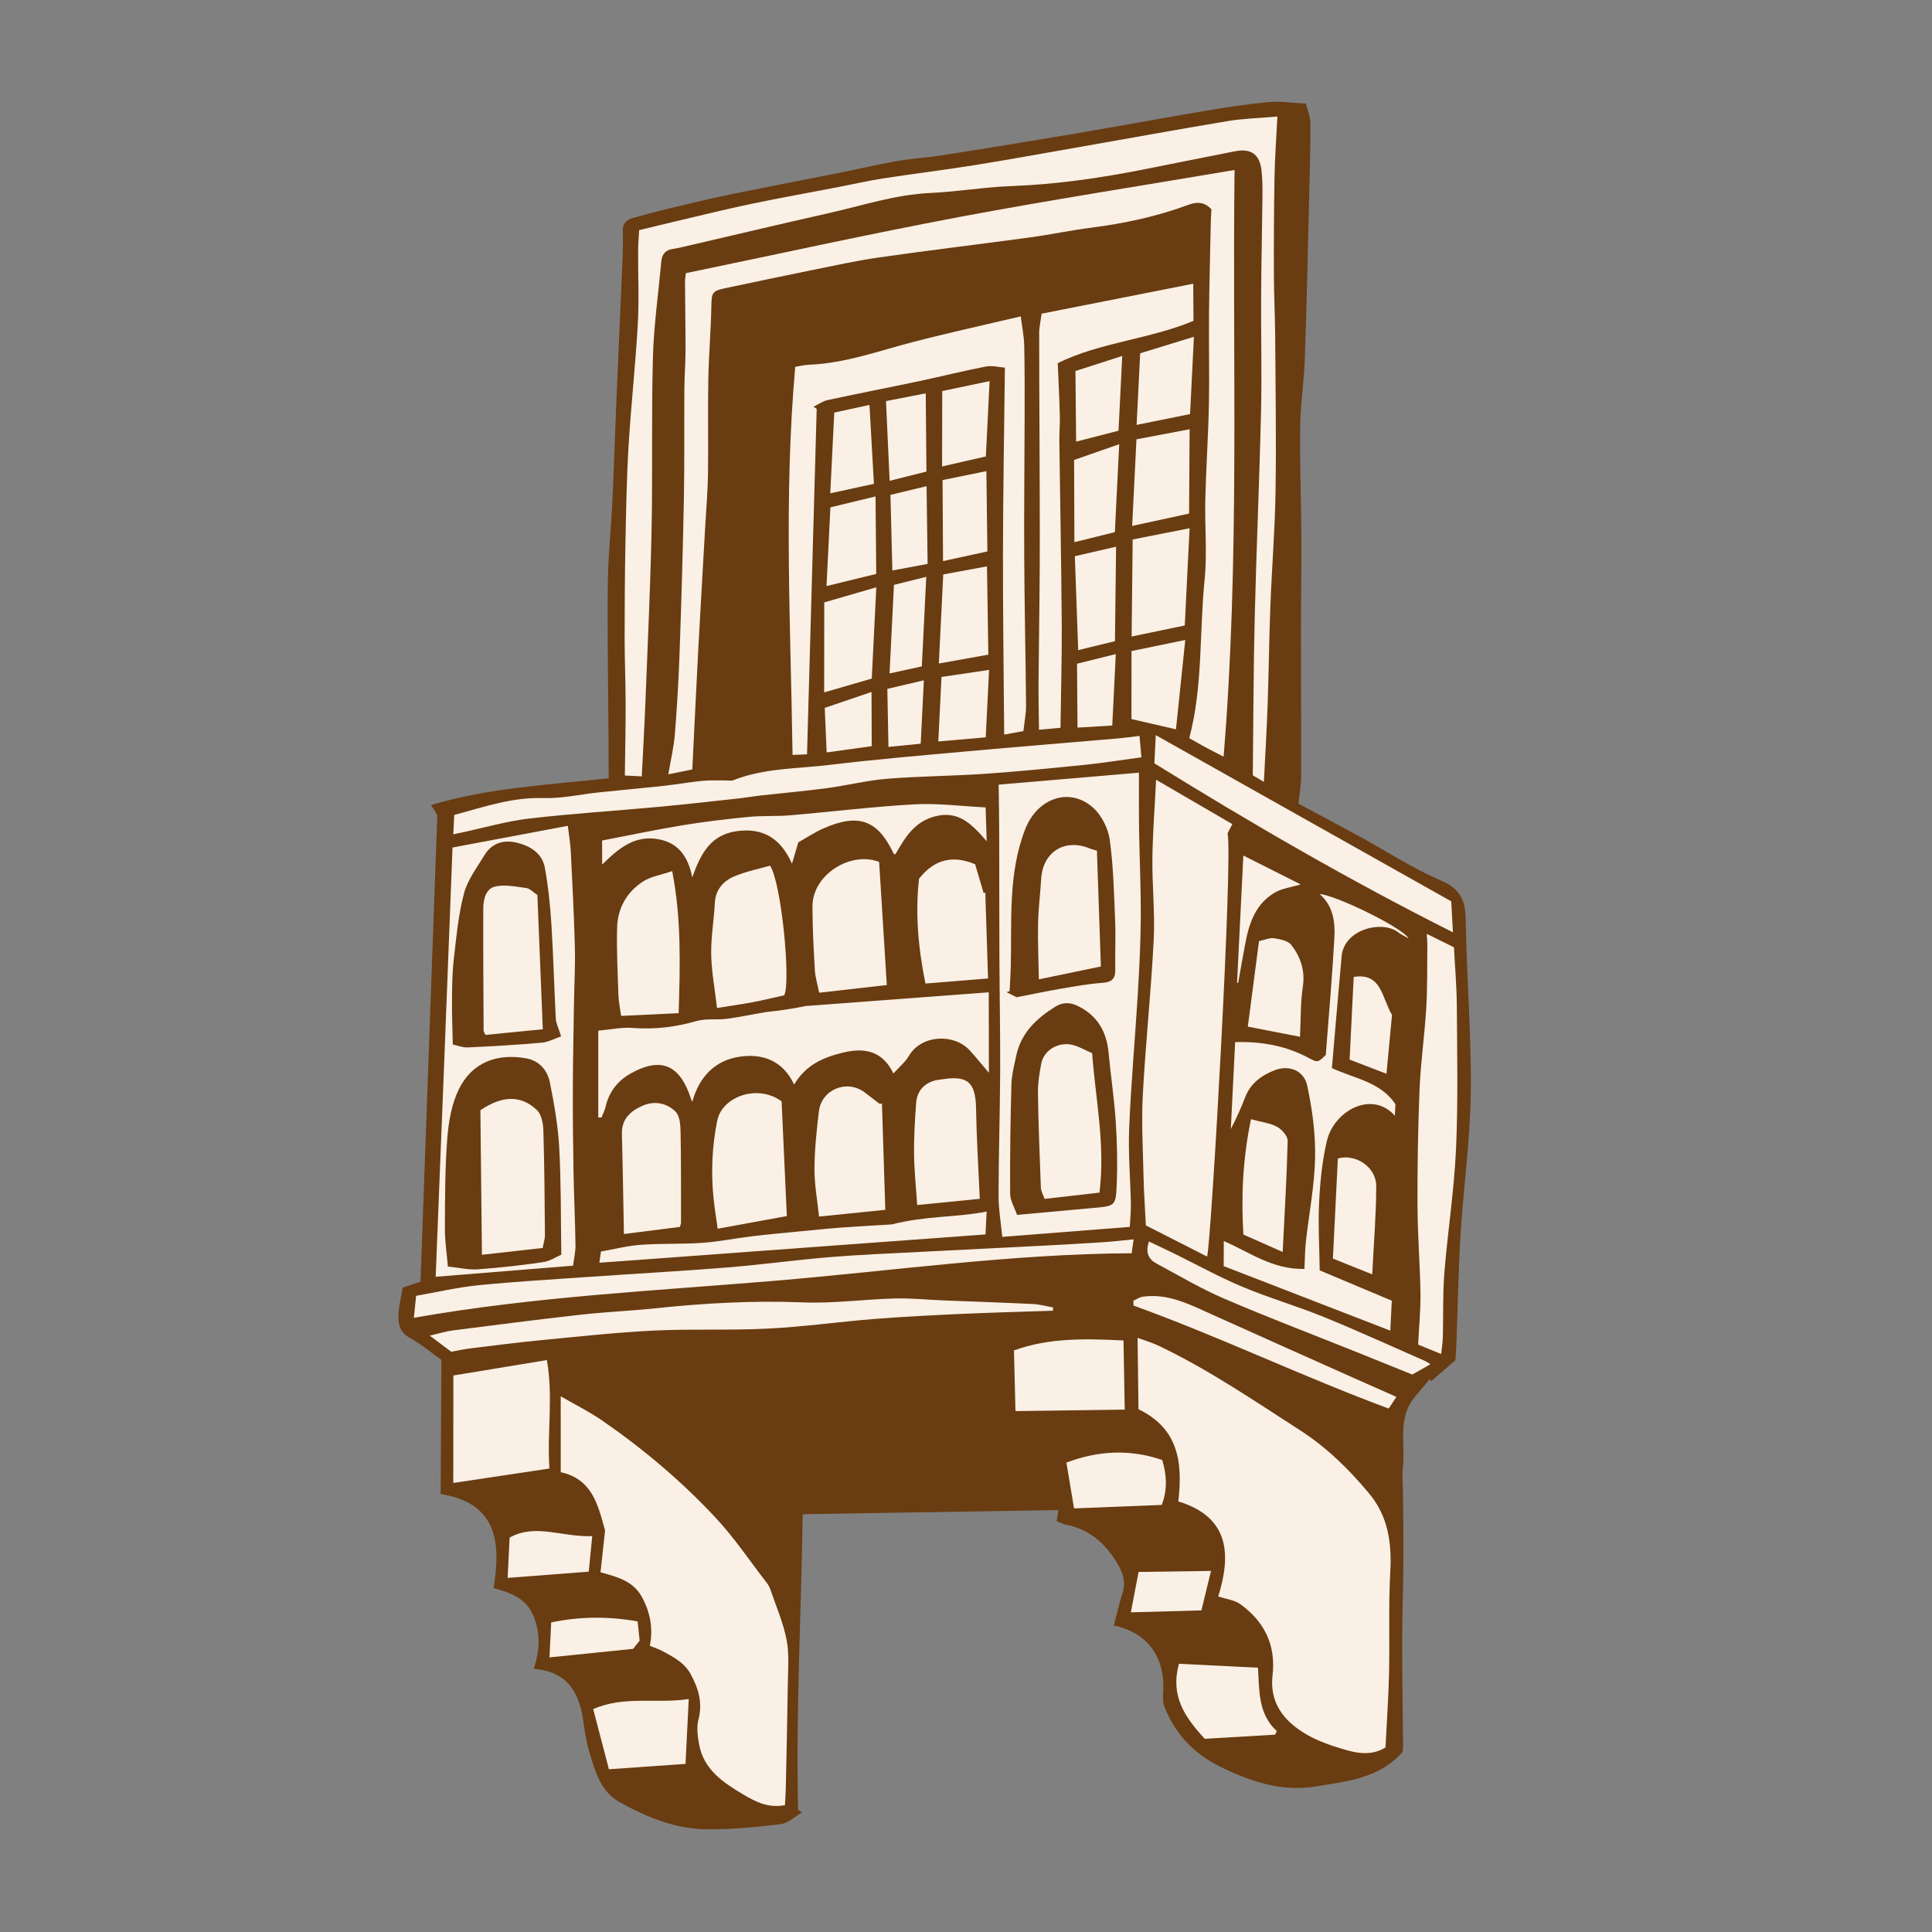 <svg version="1.1" id="svg" xmlns="http://www.w3.org/2000/svg" xmlns:xlink="http://www.w3.org/1999/xlink" x="0px" y="0px"
	 width="200px" height="200px" viewBox="0 0 200 200" enable-background="new 0 0 200 200" xml:space="preserve">
<rect x="0" y="0" width="200" height="200" fill="#808080" stroke="none"/>
<path class="stroke" fill="#693c11"  d="M149.113,91.125c-2.905-1.239-5.582-3.01-8.368-4.533c-2.115-1.156-4.247-2.277-6.329-3.392
	c0.112-1.076,0.275-1.93,0.277-2.784c0.013-4.949-0.023-9.9-0.023-14.85c0.001-3.292,0.063-6.585,0.046-9.877
	c-0.021-3.839-0.172-7.678-0.124-11.516c0.029-2.352,0.405-4.697,0.485-7.049c0.202-5.938,0.33-11.879,0.476-17.819
	c0.055-2.208,0.111-4.417,0.095-6.625c-0.004-0.6-0.272-1.199-0.458-1.954c-1.479-0.073-2.671-0.267-3.834-0.16
	c-2.151,0.197-4.294,0.522-6.424,0.882c-4.563,0.769-9.112,1.616-13.673,2.391c-4.552,0.772-9.109,1.51-13.668,2.23
	c-1.568,0.248-3.163,0.332-4.725,0.604c-2.025,0.352-4.028,0.83-6.045,1.232c-3.641,0.728-7.289,1.42-10.927,2.164
	c-1.973,0.403-3.937,0.864-5.896,1.333c-1.508,0.36-3.01,0.752-4.503,1.17c-0.693,0.194-1.068,0.641-1.028,1.443
	c0.05,1.01,0.013,2.025-0.029,3.036c-0.205,4.893-0.429,9.784-0.636,14.677c-0.141,3.337-0.241,6.677-0.4,10.014
	c-0.139,2.897-0.449,5.792-0.48,8.689c-0.055,5.253,0.042,10.505,0.073,15.758c0.009,1.406,0.009,2.811,0.015,4.383
	c-6.229,0.676-12.389,0.971-18.386,2.767c0.288,0.462,0.477,0.765,0.647,1.036c-0.581,16.145-1.159,32.239-1.737,48.299
	c-0.713,0.239-1.154,0.387-1.843,0.62c-0.149,0.926-0.436,1.979-0.451,3.037c-0.011,0.841,0.24,1.64,1.171,2.155
	c1.181,0.653,2.232,1.538,3.285,2.283c-0.028,4.687-0.054,9.204-0.081,13.897c5.869,0.901,6.26,5.056,5.479,9.733
	c1.931,0.504,3.494,1.143,4.213,3.083c0.65,1.753,0.558,3.448-0.056,5.275c3.521,0.27,4.766,2.495,5.148,5.53
	c0.135,1.07,0.326,2.147,0.637,3.178c0.588,1.949,1.183,4.025,3.081,5.077c2.76,1.53,5.709,2.772,8.917,2.819
	c2.586,0.038,5.188-0.213,7.76-0.521c0.783-0.093,1.492-0.796,2.233-1.22c-0.136-0.084-0.271-0.168-0.406-0.252
	c-0.244-10.16,0.326-20.308,0.473-30.618c8.917-0.145,17.66-0.286,26.48-0.429c-0.074,0.456-0.123,0.761-0.185,1.14
	c0.331,0.135,0.616,0.31,0.922,0.366c2.34,0.429,3.994,1.829,5.205,3.771c0.606,0.972,1.109,2.021,0.701,3.274
	c-0.362,1.111-0.613,2.258-0.914,3.393c3.388,0.738,5.187,3.076,5.128,6.528c-0.011,0.611-0.115,1.282,0.089,1.825
	c1.058,2.804,3.096,4.929,5.663,6.201c3.083,1.53,6.391,2.708,10.01,2.112c3.23-0.531,6.548-0.798,9.017-3.582
	c0.009-0.178,0.038-0.465,0.035-0.751c-0.031-3.542-0.095-7.085-0.092-10.628c0.003-2.815,0.105-5.631,0.125-8.447
	c0.016-2.319-0.024-4.637-0.042-6.956c-0.006-0.858-0.106-1.728-0.011-2.573c0.285-2.493-0.612-5.192,1.261-7.415
	c0.501-0.596,0.999-1.197,1.498-1.795c0.061,0.062,0.122,0.124,0.182,0.187c0.83-0.718,1.659-1.438,2.508-2.173
	c0.036-0.735,0.082-1.492,0.111-2.25c0.135-3.605,0.19-7.216,0.415-10.816c0.307-4.895,1.001-9.779,1.055-14.672
	c0.067-5.961-0.428-11.928-0.529-17.894C151.689,93.14,151.124,91.984,149.113,91.125z"/>
<path fill-rule="evenodd" clip-rule="evenodd" fill="#faf0e5" class="fill" d="M143.426,180.89c-1.186,0.752-2.523,0.707-3.902,0.319
	c-2.063-0.578-4.072-1.267-5.737-2.686c-1.572-1.339-2.293-3.024-2.053-5.096c0.364-3.133-0.85-5.58-3.358-7.377
	c-0.578-0.415-1.395-0.498-2.265-0.788c1.356-4.344,1.162-8.22-4.133-9.835c0.507-4.284-0.125-7.608-4.122-9.544
	c-0.032-2.397-0.063-4.804-0.096-7.39c0.746,0.276,1.489,0.489,2.177,0.816c5.142,2.447,9.83,5.654,14.603,8.723
	c2.773,1.782,5.078,4.038,7.173,6.55c1.985,2.383,2.376,5.12,2.209,8.127c-0.194,3.502-0.05,7.022-0.128,10.532
	C143.736,175.756,143.555,178.267,143.426,180.89z"/>
<path fill-rule="evenodd" clip-rule="evenodd" fill="#faf0e5" class="fill" d="M125.403,21.668c-0.729-0.807-1.554-0.772-2.361-0.472
	c-3.265,1.213-6.635,1.933-10.083,2.373c-2.109,0.27-4.194,0.716-6.303,1.003c-5.189,0.707-10.39,1.324-15.575,2.065
	c-2.393,0.341-4.761,0.867-7.134,1.345c-2.936,0.592-5.863,1.22-8.794,1.835c-1.456,0.306-1.484,0.455-1.514,1.932
	c-0.051,2.53-0.27,5.058-0.315,7.588c-0.06,3.254,0.014,6.51-0.033,9.765c-0.026,1.769-0.182,3.536-0.281,5.304
	c-0.236,4.202-0.488,8.403-0.713,12.606c-0.223,4.192-0.418,8.386-0.629,12.636c-0.868,0.178-1.592,0.327-2.484,0.511
	c0.246-1.466,0.574-2.821,0.683-4.195c0.229-2.885,0.393-5.778,0.494-8.671c0.184-5.248,0.337-10.496,0.436-15.745
	c0.07-3.762,0.022-7.525,0.048-11.288c0.01-1.307,0.118-2.613,0.12-3.921c0.005-2.386-0.04-4.774-0.054-7.161
	c-0.002-0.283,0.055-0.566,0.09-0.902c9.473-1.958,18.881-4.04,28.345-5.82c9.43-1.773,18.917-3.243,28.455-4.86
	c-0.24,20.12,0.549,40.328-1.134,60.735c-0.785-0.405-1.346-0.686-1.899-0.985c-0.535-0.289-1.062-0.596-1.656-0.931
	c1.422-5.362,1.036-10.914,1.587-16.377c0.278-2.761,0.009-5.573,0.075-8.359c0.079-3.261,0.305-6.519,0.372-9.78
	c0.064-3.14-0.018-6.283,0.013-9.425c0.03-3.187,0.119-6.373,0.185-9.559C125.353,22.485,125.384,22.054,125.403,21.668z"/>
<path fill-rule="evenodd" clip-rule="evenodd" fill="#faf0e5" class="fill" d="M67.271,170.373c0.381-1.911-0.009-3.604-0.872-5.138
	c-0.925-1.646-2.714-2.039-4.235-2.476c0.17-1.551,0.328-2.994,0.473-4.322c-0.733-2.633-1.318-5.324-4.591-6.034
	c0-2.536,0-5.056-0.001-7.858c1.522,0.882,2.966,1.596,4.278,2.5c4.247,2.926,8.184,6.251,11.703,10.011
	c1.974,2.106,3.6,4.54,5.373,6.832c0.152,0.198,0.277,0.43,0.356,0.665c0.583,1.728,1.329,3.425,1.672,5.2
	c0.29,1.5,0.146,3.091,0.126,4.64c-0.047,3.581-0.134,7.162-0.208,10.743c-0.012,0.569-0.054,1.139-0.083,1.73
	c-1.709,0.329-3.003-0.32-4.293-1.086c-2.121-1.259-4.15-2.595-4.611-5.271c-0.139-0.807-0.265-1.7-0.063-2.464
	c0.462-1.747,0.027-3.233-0.8-4.743c-0.66-1.205-1.776-1.761-2.882-2.364C68.205,170.716,67.753,170.573,67.271,170.373z"/>
<path fill-rule="evenodd" clip-rule="evenodd" fill="#faf0e5" class="fill" d="M66.437,80.368c-0.816-0.041-1.234-0.062-1.752-0.087
	c0.03-2.53,0.083-5.011,0.08-7.492c-0.003-2.206-0.102-4.412-0.103-6.619c0-3.292,0.017-6.584,0.083-9.876
	c0.066-3.369,0.122-6.742,0.323-10.104c0.251-4.2,0.717-8.387,0.954-12.587c0.144-2.526,0.023-5.068,0.036-7.604
	c0.004-0.682,0.063-1.363,0.104-2.173c1.351-0.327,2.635-0.646,3.923-0.948c2.564-0.601,5.123-1.237,7.699-1.776
	c3.007-0.628,6.033-1.165,9.048-1.746c1.522-0.293,3.035-0.647,4.565-0.883c3.103-0.479,6.221-0.856,9.321-1.352
	c3.53-0.563,7.048-1.204,10.568-1.821c5.266-0.923,10.525-1.886,15.797-2.764c1.596-0.265,3.227-0.305,5.152-0.475
	c-0.108,2.183-0.259,4.189-0.296,6.199c-0.063,3.386-0.077,6.774-0.067,10.161c0.006,2.172,0.121,4.345,0.136,6.518
	c0.036,5.328,0.118,10.658,0.035,15.986c-0.061,3.916-0.382,7.828-0.532,11.743c-0.133,3.442-0.167,6.888-0.288,10.33
	c-0.093,2.634-0.253,5.266-0.386,7.942c-0.367-0.217-0.849-0.504-1.148-0.682c0.062-5.546,0.067-10.931,0.198-16.312
	c0.172-7.104,0.488-14.205,0.653-21.309c0.094-4.018-0.012-8.038,0.011-12.058c0.019-3.372,0.102-6.744,0.136-10.115
	c0.01-0.939,0.008-1.886-0.097-2.817c-0.188-1.681-1.083-2.313-2.75-1.987c-3.151,0.616-6.298,1.26-9.449,1.881
	c-4.505,0.888-9.032,1.547-13.635,1.718c-2.817,0.105-5.619,0.585-8.437,0.716c-3.654,0.169-7.094,1.319-10.61,2.108
	c-4.929,1.106-9.842,2.279-14.763,3.421c-0.423,0.098-0.847,0.201-1.276,0.261c-0.767,0.105-1.145,0.547-1.212,1.295
	c-0.302,3.321-0.779,6.638-0.87,9.965c-0.162,5.94-0.017,11.889-0.138,17.832c-0.122,5.908-0.402,11.811-0.632,17.715
	C66.718,75.131,66.569,77.683,66.437,80.368z"/>
<path fill-rule="evenodd" clip-rule="evenodd" fill="#faf0e5" class="fill" d="M119.679,80.72c2.578,1.5,5.206,3.03,7.894,4.594
	c-0.219,0.42-0.365,0.698-0.499,0.953c0.584,2.167-1.665,42.032-2.113,43.816c-2.169-1.105-4.301-2.191-6.343-3.232
	c-0.089-1.823-0.204-3.439-0.24-5.057c-0.061-2.821-0.225-5.652-0.074-8.464c0.286-5.337,0.854-10.66,1.126-15.998
	c0.144-2.811-0.165-5.641-0.134-8.461C119.327,86.233,119.537,83.596,119.679,80.72z"/>
<path fill-rule="evenodd" clip-rule="evenodd" fill="#faf0e5" class="fill" d="M105.943,75.684c-0.592,0.107-1.179,0.214-1.991,0.362
	c-0.047-6.412-0.138-12.676-0.126-18.94c0.012-6.233,0.125-12.467,0.199-19.045c-0.532-0.038-1.287-0.245-1.977-0.114
	c-2.296,0.437-4.564,1.017-6.853,1.5c-3.17,0.67-6.352,1.285-9.519,1.968c-0.513,0.111-0.977,0.453-1.462,0.688
	c0.109,0.075,0.219,0.149,0.329,0.223c-0.332,11.87-0.664,23.74-1,35.764c-0.32,0.012-0.87,0.032-1.498,0.056
	c-0.197-13.419-0.922-26.721,0.277-40.171c0.339-0.053,0.895-0.196,1.456-0.219c3.727-0.153,7.195-1.434,10.752-2.356
	c3.594-0.933,7.226-1.726,11.14-2.65c0.142,1.139,0.337,2.065,0.357,2.996c0.055,2.533,0.047,5.068,0.042,7.603
	c-0.01,4.783-0.07,9.565-0.042,14.348c0.028,5.102,0.147,10.204,0.19,15.306C106.225,73.858,106.047,74.716,105.943,75.684z"/>
<path fill-rule="evenodd" clip-rule="evenodd" fill="#faf0e5" class="fill" d="M116.957,127.008c-4.402,0.344-8.709,0.681-13.205,1.031
	c-0.143-1.507-0.385-2.889-0.382-4.269c0.009-4.267,0.146-8.532,0.166-12.799c0.019-3.939-0.06-7.879-0.077-11.818
	c-0.018-4.324-0.01-8.647-0.022-12.97c-0.004-1.59-0.036-3.18-0.056-4.958c4.887-0.417,9.641-0.824,14.522-1.24
	c0.002,2.052-0.015,3.998,0.015,5.944c0.047,3.001,0.191,6.001,0.176,9.002c-0.015,2.637-0.148,5.275-0.306,7.909
	c-0.279,4.63-0.7,9.253-0.895,13.886c-0.111,2.624,0.122,5.262,0.175,7.893C117.082,125.333,117.004,126.049,116.957,127.008z
	 M105.282,125.765c2.86-0.26,5.374-0.492,7.89-0.716c2.234-0.198,2.336-0.189,2.428-2.354c0.094-2.194,0.044-4.403-0.099-6.595
	c-0.154-2.371-0.519-4.728-0.737-7.095c-0.206-2.227-1.169-3.9-3.234-4.888c-0.795-0.381-1.558-0.358-2.273,0.087
	c-1.952,1.216-3.571,2.724-4.062,5.104c-0.204,0.989-0.468,1.987-0.495,2.988c-0.101,3.758-0.155,7.52-0.129,11.279
	C104.577,124.294,105.024,125.008,105.282,125.765z M105.23,103.235c1.67-0.323,3.147-0.636,4.635-0.891
	c1.413-0.241,2.83-0.5,4.257-0.6c0.963-0.067,1.348-0.415,1.33-1.369c-0.032-1.703,0.056-3.41-0.015-5.111
	c-0.117-2.777-0.176-5.571-0.555-8.317c-0.161-1.167-0.819-2.5-1.68-3.292c-2.402-2.215-5.8-1.096-7.077,2.192
	c-1.793,4.62-1.371,9.481-1.491,14.282c-0.021,0.824-0.079,1.647-0.12,2.471c-0.106,0.034-0.212,0.069-0.32,0.104
	C104.594,102.908,104.992,103.112,105.23,103.235z"/>
<path fill-rule="evenodd" clip-rule="evenodd" fill="#faf0e5" class="fill" d="M102.371,111.055c-0.815-0.957-1.375-1.649-1.972-2.307
	c-1.614-1.78-5.004-1.657-6.303,0.546c-0.39,0.662-1.022,1.181-1.608,1.836c-1.082-2.24-2.833-2.737-5.174-2.175
	c-2.083,0.501-3.886,1.263-5.108,3.321c-1.151-2.498-3.312-3.259-5.71-2.876c-2.39,0.382-4.074,1.94-4.838,4.676
	c-0.188-0.511-0.269-0.746-0.359-0.979c-1.241-3.194-3.31-3.493-6.03-1.96c-1.344,0.758-2.239,1.92-2.586,3.468
	c-0.084,0.376-0.281,0.727-0.426,1.088c-0.108-0.007-0.217-0.015-0.325-0.022c0-2.95,0-5.9,0-8.978
	c1.279-0.113,2.433-0.37,3.56-0.282c2.27,0.177,4.441-0.092,6.624-0.715c0.978-0.28,2.076-0.096,3.106-0.229
	c1.317-0.17,2.618-0.453,3.928-0.674c0.424-0.071,0.856-0.096,1.283-0.154c0.98-0.134,1.96-0.275,2.916-0.492
	c6.275-0.472,12.55-0.942,19.007-1.427C102.359,105.562,102.365,108.177,102.371,111.055z"/>
<path fill-rule="evenodd" clip-rule="evenodd" fill="#faf0e5" class="fill" d="M46.845,87.736c3.963-0.747,7.85-1.479,11.938-2.25
	c0.118,1.01,0.263,1.845,0.305,2.687c0.165,3.28,0.335,6.56,0.422,9.842c0.05,1.909-0.06,3.822-0.09,5.734
	c-0.045,2.932-0.108,5.863-0.118,8.795c-0.01,2.886,0.016,5.772,0.067,8.657c0.045,2.566,0.167,5.131,0.207,7.697
	c0.012,0.671-0.153,1.346-0.25,2.127c-4.676,0.376-9.307,0.75-14.224,1.147c0.294-7.398,0.589-14.754,0.878-22.11
	C46.269,102.697,46.551,95.33,46.845,87.736z M46.364,131.113c1.214,0.124,2.154,0.355,3.073,0.288
	c2.265-0.165,4.527-0.412,6.773-0.744c0.748-0.111,1.442-0.582,1.898-0.775c-0.064-3.97-0.021-7.536-0.218-11.089
	c-0.125-2.253-0.522-4.504-0.963-6.724c-0.249-1.258-1.089-2.259-2.441-2.506c-3.01-0.55-5.611,0.396-6.987,3.198
	c-0.755,1.536-1.064,3.377-1.198,5.11c-0.239,3.087-0.232,6.194-0.247,9.294C46.048,128.441,46.248,129.718,46.364,131.113z
	 M58.089,107.283c-0.27-0.864-0.528-1.338-0.553-1.827c-0.172-3.246-0.247-6.499-0.453-9.742c-0.125-1.979-0.326-3.964-0.686-5.909
	c-0.269-1.459-1.479-2.212-2.828-2.557c-1.372-0.35-2.632-0.013-3.412,1.271c-0.782,1.286-1.752,2.557-2.126,3.97
	c-0.586,2.219-0.794,4.547-1.058,6.84c-0.164,1.424-0.17,2.87-0.183,4.306c-0.013,1.465,0.052,2.933,0.084,4.494
	c0.509,0.105,1.032,0.324,1.545,0.3c2.559-0.12,5.118-0.266,7.668-0.49C56.769,107.878,57.421,107.51,58.089,107.283z"/>
<path fill-rule="evenodd" clip-rule="evenodd" fill="#faf0e5" class="fill" d="M46.924,86.367c0.037-0.739,0.067-1.347,0.1-2.003
	c3.041-0.82,5.981-1.848,9.207-1.748c1.93,0.061,3.873-0.39,5.812-0.593c2.263-0.237,4.529-0.439,6.791-0.687
	c1.29-0.141,2.568-0.376,3.859-0.502c0.813-0.079,1.638-0.03,2.458-0.041c0.253-0.002,0.534,0.063,0.753-0.024
	c3.218-1.268,6.656-1.186,10.004-1.59c4.701-0.569,9.422-0.969,14.14-1.395c5.217-0.472,10.438-0.89,15.655-1.34
	c0.714-0.061,1.423-0.163,2.26-0.262c0.058,0.669,0.118,1.335,0.195,2.214c-2.028,0.274-3.942,0.583-5.867,0.779
	c-3.451,0.352-6.905,0.693-10.365,0.932c-3.359,0.231-6.736,0.239-10.091,0.51c-2.078,0.168-4.125,0.69-6.196,0.967
	c-2.284,0.305-4.582,0.505-6.873,0.763c-0.821,0.091-1.636,0.236-2.458,0.325c-2.753,0.299-5.505,0.612-8.263,0.867
	c-4.424,0.409-8.862,0.682-13.273,1.198c-2.317,0.271-4.589,0.936-6.882,1.423C47.61,86.221,47.33,86.28,46.924,86.367z"/>
<path fill-rule="evenodd" clip-rule="evenodd" fill="#faf0e5" class="fill" d="M107.829,32.471c5.169-1.021,10.326-2.04,15.694-3.1
	c0.01,1.447,0.019,2.68,0.026,3.845c-4.613,1.927-9.594,2.191-14.051,4.373c0.08,1.924,0.17,3.692,0.217,5.461
	c0.023,0.869-0.063,1.74-0.052,2.61c0.081,6.339,0.206,12.679,0.249,19.018c0.024,3.514-0.083,7.028-0.132,10.664
	c-0.808,0.073-1.47,0.132-2.227,0.201c-0.017-1.713-0.056-3.298-0.044-4.883c0.031-4.088,0.105-8.176,0.123-12.262
	c0.017-4.307-0.009-8.613-0.022-12.919c-0.011-3.653-0.044-7.306-0.035-10.958C107.576,33.853,107.736,33.186,107.829,32.471z"/>
<path fill-rule="evenodd" clip-rule="evenodd" fill="#faf0e5" class="fill" d="M127.862,107.88c2.66-0.083,5.251,0.354,7.663,1.665
	c0.87,0.472,0.932,0.439,1.719-0.34c0.302-3.97,0.66-8.001,0.887-12.041c0.094-1.664-0.081-3.351-1.517-4.613
	c1.539,0.076,8.572,3.447,9.203,4.601c-0.523-0.308-0.825-0.441-1.077-0.639c-1.63-1.271-5.597-0.366-5.856,2.491
	c-0.346,3.807-0.665,7.616-1.007,11.565c2.374,1.099,5.018,1.417,6.577,3.733c-0.015,0.292-0.035,0.709-0.059,1.194
	c-2.367-2.661-6.302-0.527-7.04,2.626c-0.484,2.063-0.698,4.213-0.8,6.336c-0.116,2.384,0.031,4.779,0.062,7.052
	c2.524,1.062,4.968,2.09,7.461,3.139c-0.05,1.013-0.1,2.015-0.154,3.1c-5.822-2.254-11.554-4.474-17.249-6.679
	c0.004-0.911,0.008-1.722,0.012-2.597c2.672,1.155,5.035,2.958,8.349,2.886c0.05-1.007,0.048-1.912,0.147-2.806
	c0.321-2.906,0.896-5.803,0.956-8.712c0.049-2.482-0.293-5.016-0.815-7.451c-0.337-1.572-1.869-2.18-3.372-1.598
	c-1.319,0.511-2.487,1.332-3.043,2.771c-0.426,1.105-0.902,2.19-1.494,3.309C127.563,113.921,127.71,110.968,127.862,107.88z"/>
<path fill-rule="evenodd" clip-rule="evenodd" fill="#faf0e5" class="fill" d="M149.189,140.171c-1.039-0.426-1.796-0.738-2.386-0.981
	c0.093-1.861,0.269-3.584,0.243-5.304c-0.044-3-0.297-5.996-0.308-8.994c-0.013-4.047,0.048-8.098,0.215-12.142
	c0.117-2.822,0.527-5.63,0.694-8.452c0.127-2.166,0.084-4.341,0.11-6.513c0.003-0.279-0.029-0.559-0.06-1.114
	c1.021,0.505,1.861,0.921,2.816,1.393c0.104,2.043,0.286,4.095,0.298,6.148c0.029,4.927,0.138,9.862-0.086,14.779
	c-0.195,4.269-0.861,8.514-1.205,12.778c-0.177,2.197-0.1,4.414-0.155,6.622C149.353,138.912,149.266,139.43,149.189,140.171z"/>
<path fill-rule="evenodd" clip-rule="evenodd" fill="#faf0e5" class="fill" d="M108.987,135.687c-3.134,0.105-6.27,0.183-9.403,0.325
	c-3.027,0.137-6.053,0.288-9.072,0.528c-3.667,0.291-7.317,0.81-10.987,0.995c-3.94,0.2-7.901,0.014-11.842,0.207
	c-3.891,0.189-7.77,0.616-11.649,0.988c-2.446,0.235-4.883,0.553-7.322,0.852c-0.644,0.079-1.279,0.221-2.004,0.35
	c-0.622-0.467-1.278-0.961-2.215-1.667c0.982-0.227,1.672-0.449,2.38-0.539c4.409-0.564,8.818-1.134,13.237-1.629
	c2.552-0.286,5.125-0.389,7.681-0.658c5.086-0.534,10.167-0.824,15.295-0.616c3.166,0.127,6.352-0.318,9.532-0.406
	c1.655-0.045,3.317,0.132,4.977,0.199c3.108,0.125,6.218,0.225,9.325,0.375c0.705,0.034,1.403,0.232,2.105,0.355
	C109.011,135.46,108.999,135.574,108.987,135.687z"/>
<path fill-rule="evenodd" clip-rule="evenodd" fill="#faf0e5" class="fill" d="M117.352,128.295c-0.074,0.54-0.117,0.842-0.2,1.441
	c-12.458,0.063-24.744,1.828-37.093,2.862c-12.373,1.035-24.787,1.626-37.214,3.818c0.086-0.848,0.146-1.44,0.231-2.273
	c2.173-0.38,4.283-0.88,6.421-1.093c3.849-0.384,7.714-0.607,11.573-0.875c4.726-0.329,9.458-0.585,14.178-0.965
	c3.562-0.288,7.107-0.778,10.669-1.074c3.101-0.256,6.212-0.375,9.319-0.539c4.149-0.218,8.3-0.416,12.449-0.631
	c2.165-0.112,4.329-0.231,6.492-0.37C115.168,128.531,116.157,128.411,117.352,128.295z"/>
<path fill-rule="evenodd" clip-rule="evenodd" fill="#faf0e5" class="fill" d="M46.933,142.39c3.25-0.536,6.388-1.053,9.68-1.596
	c0.677,3.868,0.005,7.49,0.263,11.227c-3.348,0.502-6.558,0.984-9.952,1.493C46.927,149.828,46.93,146.299,46.933,142.39z"/>
<path fill-rule="evenodd" clip-rule="evenodd" fill="#faf0e5" class="fill" d="M150.232,93.306c0.06,1.072,0.111,2.036,0.176,3.208
	c-10.63-5.338-20.759-11.213-30.908-17.494c0.034-0.702,0.082-1.643,0.145-2.918C129.988,81.92,140.107,87.611,150.232,93.306z"/>
<path fill-rule="evenodd" clip-rule="evenodd" fill="#faf0e5" class="fill" d="M74.224,104.349c-0.231-2.011-0.569-3.781-0.601-5.557
	c-0.031-1.763,0.284-3.53,0.375-5.299c0.073-1.425,0.893-2.311,2.075-2.798c1.198-0.495,2.494-0.752,3.641-1.083
	c1.185,1.769,2.172,12.091,1.464,13.423c-1.109,0.245-2.19,0.509-3.282,0.717C76.805,103.958,75.705,104.11,74.224,104.349z"/>
<path fill-rule="evenodd" clip-rule="evenodd" fill="#faf0e5" class="fill" d="M74.293,127.197c-0.15-1.093-0.318-2.105-0.424-3.125
	c-0.281-2.706-0.158-5.398,0.378-8.066c0.502-2.503,4.206-3.817,6.665-1.993c0.169,3.714,0.351,7.702,0.54,11.874
	C79.066,126.323,76.793,126.739,74.293,127.197z"/>
<path fill-rule="evenodd" clip-rule="evenodd" fill="#faf0e5" class="fill" d="M91.007,89.225c0.257,4.108,0.516,8.271,0.796,12.747
	c-2.455,0.279-4.644,0.526-7.003,0.794c-0.175-0.884-0.404-1.602-0.447-2.331c-0.126-2.198-0.245-4.4-0.247-6.602
	C84.103,90.506,88.095,88.091,91.007,89.225z"/>
<path fill-rule="evenodd" clip-rule="evenodd" fill="#faf0e5" class="fill" d="M91.3,114.262c0.114,3.646,0.23,7.293,0.347,10.979
	c-2.235,0.228-4.415,0.449-6.859,0.698c-0.174-1.685-0.483-3.318-0.476-4.95c0.009-1.986,0.228-3.976,0.462-5.952
	c0.266-2.254,2.891-3.324,4.708-1.972c0.521,0.387,1.03,0.79,1.544,1.185C91.118,114.254,91.209,114.258,91.3,114.262z"/>
<path fill-rule="evenodd" clip-rule="evenodd" fill="#faf0e5" class="fill" d="M69.586,90.178c0.961,4.951,0.818,9.707,0.668,14.705
	c-1.976,0.093-3.892,0.184-5.956,0.282c-0.097-0.718-0.255-1.439-0.28-2.166c-0.081-2.314-0.191-4.631-0.137-6.943
	c0.046-2.021,0.992-3.704,2.679-4.801C67.371,90.726,68.429,90.573,69.586,90.178z"/>
<path fill-rule="evenodd" clip-rule="evenodd" fill="#faf0e5" class="fill" d="M95.138,90.966c1.596-2.04,3.527-2.461,5.807-1.497
	c0.297,1.002,0.591,1.995,0.885,2.987c0.057-0.02,0.113-0.04,0.169-0.06c0.095,2.976,0.188,5.951,0.283,8.895
	c-2.271,0.184-4.339,0.351-6.481,0.523C95.062,98.179,94.73,94.617,95.138,90.966z"/>
<path fill-rule="evenodd" clip-rule="evenodd" fill="#faf0e5" class="fill" d="M116.304,138.764c0.042,2.367,0.083,4.622,0.128,7.16
	c-3.896,0.053-7.564,0.103-11.312,0.153c-0.052-2.111-0.104-4.191-0.155-6.285C108.615,138.481,112.314,138.568,116.304,138.764z"/>
<path fill-rule="evenodd" clip-rule="evenodd" fill="#faf0e5" class="fill" d="M62.333,89.502c-0.001-0.993-0.002-1.69-0.003-2.492
	c2.817-0.54,5.56-1.124,8.324-1.579c2.278-0.375,4.576-0.645,6.874-0.87c1.4-0.137,2.82-0.039,4.223-0.158
	c4.312-0.366,8.613-0.901,12.931-1.139c2.4-0.132,4.827,0.194,7.347,0.319c0.033,1.014,0.068,2.064,0.114,3.498
	c-1.582-1.813-2.933-3.199-5.342-2.573c-2.195,0.57-3.135,2.247-4.115,3.938c-0.113-0.044-0.16-0.047-0.171-0.067
	c-1.633-3.479-3.622-4.223-7.243-2.634c-0.949,0.417-1.824,1.004-2.629,1.454c-0.226,0.761-0.406,1.368-0.657,2.21
	c-1.168-2.625-2.979-3.722-5.658-3.375c-2.811,0.364-3.818,2.412-4.666,4.798c-0.432-2.219-1.53-3.744-3.849-4.007
	C65.618,86.576,64.061,87.783,62.333,89.502z"/>
<path fill-rule="evenodd" clip-rule="evenodd" fill="#faf0e5" class="fill" d="M101.426,124.103c-2.159,0.213-4.19,0.415-6.479,0.641
	c-0.124-1.907-0.31-3.624-0.327-5.343c-0.018-1.738,0.093-3.481,0.22-5.217c0.095-1.301,0.876-2.109,2.136-2.378
	c0.177-0.038,0.36-0.041,0.54-0.071c2.662-0.44,3.478,0.319,3.524,3.005C101.093,117.806,101.286,120.869,101.426,124.103z"/>
<path fill-rule="evenodd" clip-rule="evenodd" fill="#faf0e5" class="fill" d="M70.385,127.01c-1.912,0.242-3.725,0.472-5.797,0.734
	c-0.068-3.52-0.117-6.938-0.21-10.354c-0.043-1.567,0.919-2.392,2.154-2.933c1.229-0.537,2.515-0.269,3.415,0.638
	c0.44,0.444,0.492,1.396,0.506,2.122c0.061,3.109,0.042,6.221,0.045,9.332C70.498,126.685,70.433,126.822,70.385,127.01z"/>
<path fill-rule="evenodd" clip-rule="evenodd" fill="#faf0e5" class="fill" d="M92.312,126.752c3.594-0.916,6.696-0.712,9.825-1.33
	c-0.049,1.006-0.084,1.713-0.117,2.366c-13.287,0.974-26.558,1.946-39.974,2.93c0.059-0.417,0.106-0.751,0.165-1.163
	c1.389-0.243,2.755-0.594,4.139-0.693c2.12-0.151,4.257-0.056,6.377-0.204c1.686-0.118,3.354-0.466,5.037-0.669
	c1.638-0.197,3.282-0.348,4.924-0.507c1.578-0.153,3.157-0.312,4.739-0.43C89.229,126.92,91.032,126.83,92.312,126.752z"/>
<path fill-rule="evenodd" clip-rule="evenodd" fill="#faf0e5" class="fill" d="M124.713,180c-2.085-2.265-3.579-4.448-2.668-7.765
	c2.603,0.129,5.27,0.262,8.181,0.405c0.147,2.351-0.006,4.78,1.95,6.563c-0.06,0.124-0.12,0.247-0.181,0.37
	C129.559,179.716,127.122,179.858,124.713,180z"/>
<path fill-rule="evenodd" clip-rule="evenodd" fill="#faf0e5" class="fill" d="M71.299,175.881c-0.107,2.158-0.211,4.275-0.333,6.715
	c-2.371,0.166-5.032,0.354-7.932,0.557c-0.56-2.139-1.089-4.167-1.627-6.228C64.647,175.505,67.868,176.404,71.299,175.881z"/>
<path fill-rule="evenodd" clip-rule="evenodd" fill="#faf0e5" class="fill" d="M148.078,141.227c-0.693,0.393-1.215,0.69-1.879,1.067
	c-1.792-0.724-3.694-1.499-5.6-2.262c-4.623-1.854-9.283-3.625-13.858-5.588c-2.417-1.037-4.696-2.397-7.021-3.642
	c-0.83-0.443-1.162-1.155-0.784-2.284c0.842,0.401,1.667,0.784,2.483,1.183c2.393,1.175,4.733,2.474,7.186,3.504
	c2.758,1.159,5.651,1.994,8.422,3.123c3.549,1.447,7.038,3.046,10.549,4.584C147.696,140.965,147.801,141.052,148.078,141.227z"/>
<path fill-rule="evenodd" clip-rule="evenodd" fill="#faf0e5" class="fill" d="M123.146,54.684c-0.173,3.482-0.333,6.721-0.499,10.064
	c-1.757,0.366-3.502,0.728-5.502,1.144c0.037-3.398,0.071-6.652,0.108-10.047C119.165,55.469,120.99,55.108,123.146,54.684z"/>
<path fill-rule="evenodd" clip-rule="evenodd" fill="#faf0e5" class="fill" d="M129.499,115.862c1.081,0.293,1.973,0.39,2.704,0.785
	c0.5,0.27,1.108,0.963,1.096,1.453c-0.089,3.756-0.318,7.51-0.517,11.507c-1.443-0.642-2.754-1.225-4.068-1.809
	C128.472,123.771,128.659,119.939,129.499,115.862z"/>
<path fill-rule="evenodd" clip-rule="evenodd" fill="#faf0e5" class="fill" d="M110.394,151.406c3.183-1.197,6.464-1.452,9.917-0.268
	c0.438,1.444,0.593,3.008-0.051,4.651c-3.075,0.123-6.116,0.243-9.074,0.361C110.91,154.499,110.658,152.987,110.394,151.406z"/>
<path fill-rule="evenodd" clip-rule="evenodd" fill="#faf0e5" class="fill" d="M117.646,45.477c1.86-0.352,3.643-0.689,5.503-1.041
	c-0.019,2.991-0.036,5.76-0.054,8.729c-1.871,0.406-3.781,0.821-5.894,1.28C117.352,51.431,117.492,48.597,117.646,45.477z"/>
<path fill-rule="evenodd" clip-rule="evenodd" fill="#faf0e5" class="fill" d="M117.327,134.653c0.321-0.143,0.63-0.368,0.964-0.417
	c2.579-0.374,4.782,0.762,7.023,1.771c4.936,2.227,9.883,4.43,14.826,6.641c1.446,0.646,2.896,1.283,4.414,1.954
	c-0.255,0.388-0.448,0.681-0.796,1.211c-8.903-3.297-17.478-7.429-26.414-10.662C117.338,134.986,117.332,134.82,117.327,134.653z"
	/>
<path fill-rule="evenodd" clip-rule="evenodd" fill="#faf0e5" class="fill" d="M90.245,70.248c-1.484,0.43-3.062,0.888-4.927,1.428
	c0.003-3.142,0.006-6.146,0.008-9.317c1.788-0.518,3.492-1.012,5.388-1.562C90.554,64.01,90.402,67.083,90.245,70.248z"/>
<path fill-rule="evenodd" clip-rule="evenodd" fill="#faf0e5" class="fill" d="M130.332,97.426c0.652-0.14,1.129-0.372,1.556-0.301
	c0.626,0.104,1.443,0.249,1.78,0.686c0.962,1.242,1.456,2.655,1.201,4.34c-0.25,1.655-0.203,3.355-0.293,5.176
	c-1.854-0.36-3.521-0.684-5.403-1.048C129.571,103.238,129.948,100.352,130.332,97.426z"/>
<path fill-rule="evenodd" clip-rule="evenodd" fill="#faf0e5" class="fill" d="M138.495,119.92c1.893-0.512,3.978,0.923,3.973,2.879
	c-0.007,2.96-0.257,5.919-0.415,9.125c-1.392-0.558-2.627-1.054-4.071-1.634C138.156,126.774,138.327,123.33,138.495,119.92z"/>
<path fill-rule="evenodd" clip-rule="evenodd" fill="#faf0e5" class="fill" d="M97.644,59.466c1.417-0.262,2.857-0.528,4.528-0.837
	c0.046,3.013,0.092,5.99,0.14,9.14c-1.667,0.298-3.276,0.587-5.124,0.918C97.343,65.54,97.491,62.542,97.644,59.466z"/>
<path fill-rule="evenodd" clip-rule="evenodd" fill="#faf0e5" class="fill" d="M118.031,36.573c1.845-0.568,3.558-1.096,5.562-1.712
	c-0.138,2.778-0.267,5.408-0.396,8.005c-1.817,0.368-3.598,0.728-5.535,1.119C117.79,41.43,117.91,39.023,118.031,36.573z"/>
<path fill-rule="evenodd" clip-rule="evenodd" fill="#faf0e5" class="fill" d="M121.735,75.5c-1.579-0.365-3.043-0.703-4.608-1.064
	c0.002-2.062,0.005-4.424,0.007-7.039c1.737-0.358,3.508-0.724,5.566-1.148C122.362,69.508,122.041,72.578,121.735,75.5z"/>
<path fill-rule="evenodd" clip-rule="evenodd" fill="#faf0e5" class="fill" d="M90.636,51.391c0.024,2.709,0.047,5.294,0.072,8.021
	c-1.703,0.416-3.362,0.821-5.149,1.258c0.137-2.753,0.268-5.379,0.404-8.15C87.431,52.165,88.95,51.798,90.636,51.391z"/>
<path fill-rule="evenodd" clip-rule="evenodd" fill="#faf0e5" class="fill" d="M115.537,56.593c-0.04,3.306-0.078,6.506-0.117,9.78
	c-1.223,0.298-2.425,0.592-3.806,0.929c-0.12-3.367-0.234-6.526-0.348-9.724C112.733,57.239,114.041,56.938,115.537,56.593z"/>
<path fill-rule="evenodd" clip-rule="evenodd" fill="#faf0e5" class="fill" d="M115.861,45.984c-0.158,3.184-0.296,5.986-0.451,9.104
	c-1.225,0.304-2.578,0.64-4.189,1.039c-0.011-3.004-0.021-5.653-0.031-8.513C112.665,47.101,114.184,46.57,115.861,45.984z"/>
<path fill-rule="evenodd" clip-rule="evenodd" fill="#faf0e5" class="fill" d="M102.111,48.769c0.036,2.899,0.067,5.529,0.102,8.316
	c-1.54,0.335-2.961,0.645-4.591,1c-0.018-2.894-0.033-5.584-0.049-8.388C99.083,49.388,100.478,49.103,102.111,48.769z"/>
<path fill-rule="evenodd" clip-rule="evenodd" fill="#faf0e5" class="fill" d="M102.443,39.452c-0.135,2.736-0.257,5.174-0.386,7.798
	c-1.414,0.323-2.794,0.64-4.534,1.038c0.004-2.637,0.011-5.117,0.017-7.808C99.252,40.122,100.8,39.796,102.443,39.452z"/>
<path fill-rule="evenodd" clip-rule="evenodd" fill="#faf0e5" class="fill" d="M61.31,159.018c-0.132,1.337-0.247,2.49-0.364,3.678
	c-2.972,0.229-5.622,0.433-8.396,0.647c0.074-1.486,0.137-2.767,0.207-4.171C55.429,157.674,58.21,159.146,61.31,159.018z"/>
<path fill-rule="evenodd" clip-rule="evenodd" fill="#faf0e5" class="fill" d="M115.789,44.587c-1.375,0.354-2.798,0.722-4.389,1.131
	c-0.026-2.621-0.048-4.91-0.071-7.309c1.653-0.533,3.134-1.01,4.844-1.561C116.037,39.57,115.916,42.012,115.789,44.587z"/>
<path fill-rule="evenodd" clip-rule="evenodd" fill="#faf0e5" class="fill" d="M139.712,109.692c0.144-2.906,0.283-5.712,0.423-8.561
	c2.87-0.461,2.891,2.098,3.966,3.941c-0.167,1.769-0.363,3.85-0.574,6.083C142.225,110.657,141.061,110.21,139.712,109.692z"/>
<path fill-rule="evenodd" clip-rule="evenodd" fill="#faf0e5" class="fill" d="M90.468,50.087c-1.51,0.328-2.912,0.632-4.52,0.981
	c0.137-2.776,0.27-5.454,0.414-8.358c1.013-0.221,2.223-0.484,3.645-0.793C90.161,44.665,90.311,47.303,90.468,50.087z"/>
<path fill-rule="evenodd" clip-rule="evenodd" fill="#faf0e5" class="fill" d="M102.389,69.347c-0.12,2.41-0.227,4.584-0.346,6.98
	c-1.481,0.129-3.106,0.271-4.911,0.43c0.113-2.283,0.219-4.421,0.33-6.68C99.049,69.842,100.601,69.612,102.389,69.347z"/>
<path fill-rule="evenodd" clip-rule="evenodd" fill="#faf0e5" class="fill" d="M92.096,49.774c-0.134-2.917-0.253-5.536-0.378-8.254
	c1.404-0.274,2.695-0.526,4.114-0.803c0.025,2.712,0.048,5.292,0.075,8.099C94.764,49.103,93.57,49.404,92.096,49.774z"/>
<path fill-rule="evenodd" clip-rule="evenodd" fill="#faf0e5" class="fill" d="M92.541,60.544c0.95-0.236,2.056-0.511,3.346-0.832
	c-0.153,3.104-0.3,6.062-0.459,9.271c-0.889,0.196-1.98,0.435-3.341,0.733C92.239,66.642,92.385,63.693,92.541,60.544z"/>
<path fill-rule="evenodd" clip-rule="evenodd" fill="#faf0e5" class="fill" d="M66.009,167.849c0.078,0.748,0.144,1.384,0.206,1.987
	c-0.248,0.314-0.446,0.565-0.673,0.852c-2.859,0.292-5.746,0.587-8.661,0.885c0.062-1.247,0.116-2.338,0.179-3.618
	C59.956,167.346,62.895,167.292,66.009,167.849z"/>
<path fill-rule="evenodd" clip-rule="evenodd" fill="#faf0e5" class="fill" d="M117.065,166.909c0.273-1.429,0.514-2.687,0.8-4.182
	c2.35-0.034,4.791-0.068,7.498-0.106c-0.366,1.505-0.669,2.758-0.992,4.085C121.845,166.777,119.509,166.842,117.065,166.909z"/>
<path fill-rule="evenodd" clip-rule="evenodd" fill="#faf0e5" class="fill" d="M96.026,58.377c-1.28,0.238-2.403,0.448-3.649,0.68
	c-0.068-2.642-0.131-5.189-0.199-7.828c1.275-0.307,2.385-0.573,3.74-0.898C95.954,53.045,95.989,55.657,96.026,58.377z"/>
<path fill-rule="evenodd" clip-rule="evenodd" fill="#faf0e5" class="fill" d="M111.495,68.708c1.302-0.324,2.516-0.626,4.011-0.998
	c-0.126,2.558-0.244,4.935-0.366,7.396c-1.184,0.072-2.292,0.14-3.597,0.218C111.527,73.125,111.511,70.98,111.495,68.708z"/>
<path fill-rule="evenodd" clip-rule="evenodd" fill="#faf0e5" class="fill" d="M90.241,77.243c-1.623,0.226-3.077,0.428-4.667,0.648
	c-0.066-1.542-0.129-3.007-0.197-4.61c1.548-0.528,3.082-1.051,4.842-1.651C90.227,73.669,90.233,75.383,90.241,77.243z"/>
<path fill-rule="evenodd" clip-rule="evenodd" fill="#faf0e5" class="fill" d="M95.312,76.987c-1.038,0.104-2.03,0.202-3.34,0.333
	c-0.038-2.042-0.076-3.985-0.115-6.008c1.327-0.311,2.466-0.579,3.78-0.887C95.528,72.619,95.425,74.714,95.312,76.987z"/>
<path fill-rule="evenodd" clip-rule="evenodd" fill="#faf0e5" class="fill" d="M128.059,101.74c0.216-4.367,0.433-8.731,0.652-13.176
	c2.004,1.011,3.949,1.991,5.94,2.995c-0.959,0.286-1.902,0.394-2.659,0.828c-1.987,1.138-2.671,3.131-3.073,5.242
	c-0.262,1.372-0.496,2.748-0.742,4.122C128.138,101.747,128.099,101.743,128.059,101.74z"/>
<path fill-rule="evenodd" clip-rule="evenodd" fill="#faf0e5" class="fill" d="M113.056,109.026c0.353,4.778,1.377,9.443,0.762,14.432
	c-1.825,0.209-3.697,0.424-5.681,0.652c-0.153-0.438-0.371-0.788-0.386-1.148c-0.128-3.283-0.255-6.566-0.304-9.851
	c-0.014-1.005,0.157-2.025,0.346-3.018c0.272-1.437,1.896-2.337,3.376-1.888C111.782,108.39,112.353,108.714,113.056,109.026z"/>
<path fill-rule="evenodd" clip-rule="evenodd" fill="#faf0e5" class="fill" d="M107.541,101.38c-0.035-2.111-0.12-3.945-0.08-5.776
	c0.033-1.545,0.227-3.087,0.321-4.631c0.173-2.822,2.493-4.237,5.114-3.107c0.13,0.056,0.273,0.081,0.657,0.192
	c0.135,3.957,0.272,7.971,0.41,11.994C111.68,100.523,109.706,100.932,107.541,101.38z"/>
<path fill-rule="evenodd" clip-rule="evenodd" fill="#faf0e5" class="fill" d="M49.73,114.937c2.263-1.547,4.206-1.583,5.847-0.028
	c0.477,0.45,0.65,1.394,0.673,2.12c0.11,3.605,0.131,7.213,0.161,10.82c0.003,0.417-0.142,0.837-0.234,1.341
	c-2.084,0.234-4.143,0.464-6.288,0.705C49.835,124.812,49.782,119.843,49.73,114.937z"/>
<path fill-rule="evenodd" clip-rule="evenodd" fill="#faf0e5" class="fill" d="M56.192,106.55c-1.945,0.191-3.935,0.387-5.939,0.584
	c-0.085-0.195-0.188-0.321-0.189-0.449c-0.022-4.199-0.052-8.398-0.035-12.597c0.004-0.962,0.237-2.094,1.246-2.318
	c1.014-0.226,2.149,0.02,3.218,0.16c0.354,0.047,0.666,0.409,1.136,0.718C55.812,97.167,55.999,101.784,56.192,106.55z"/>
</svg>
